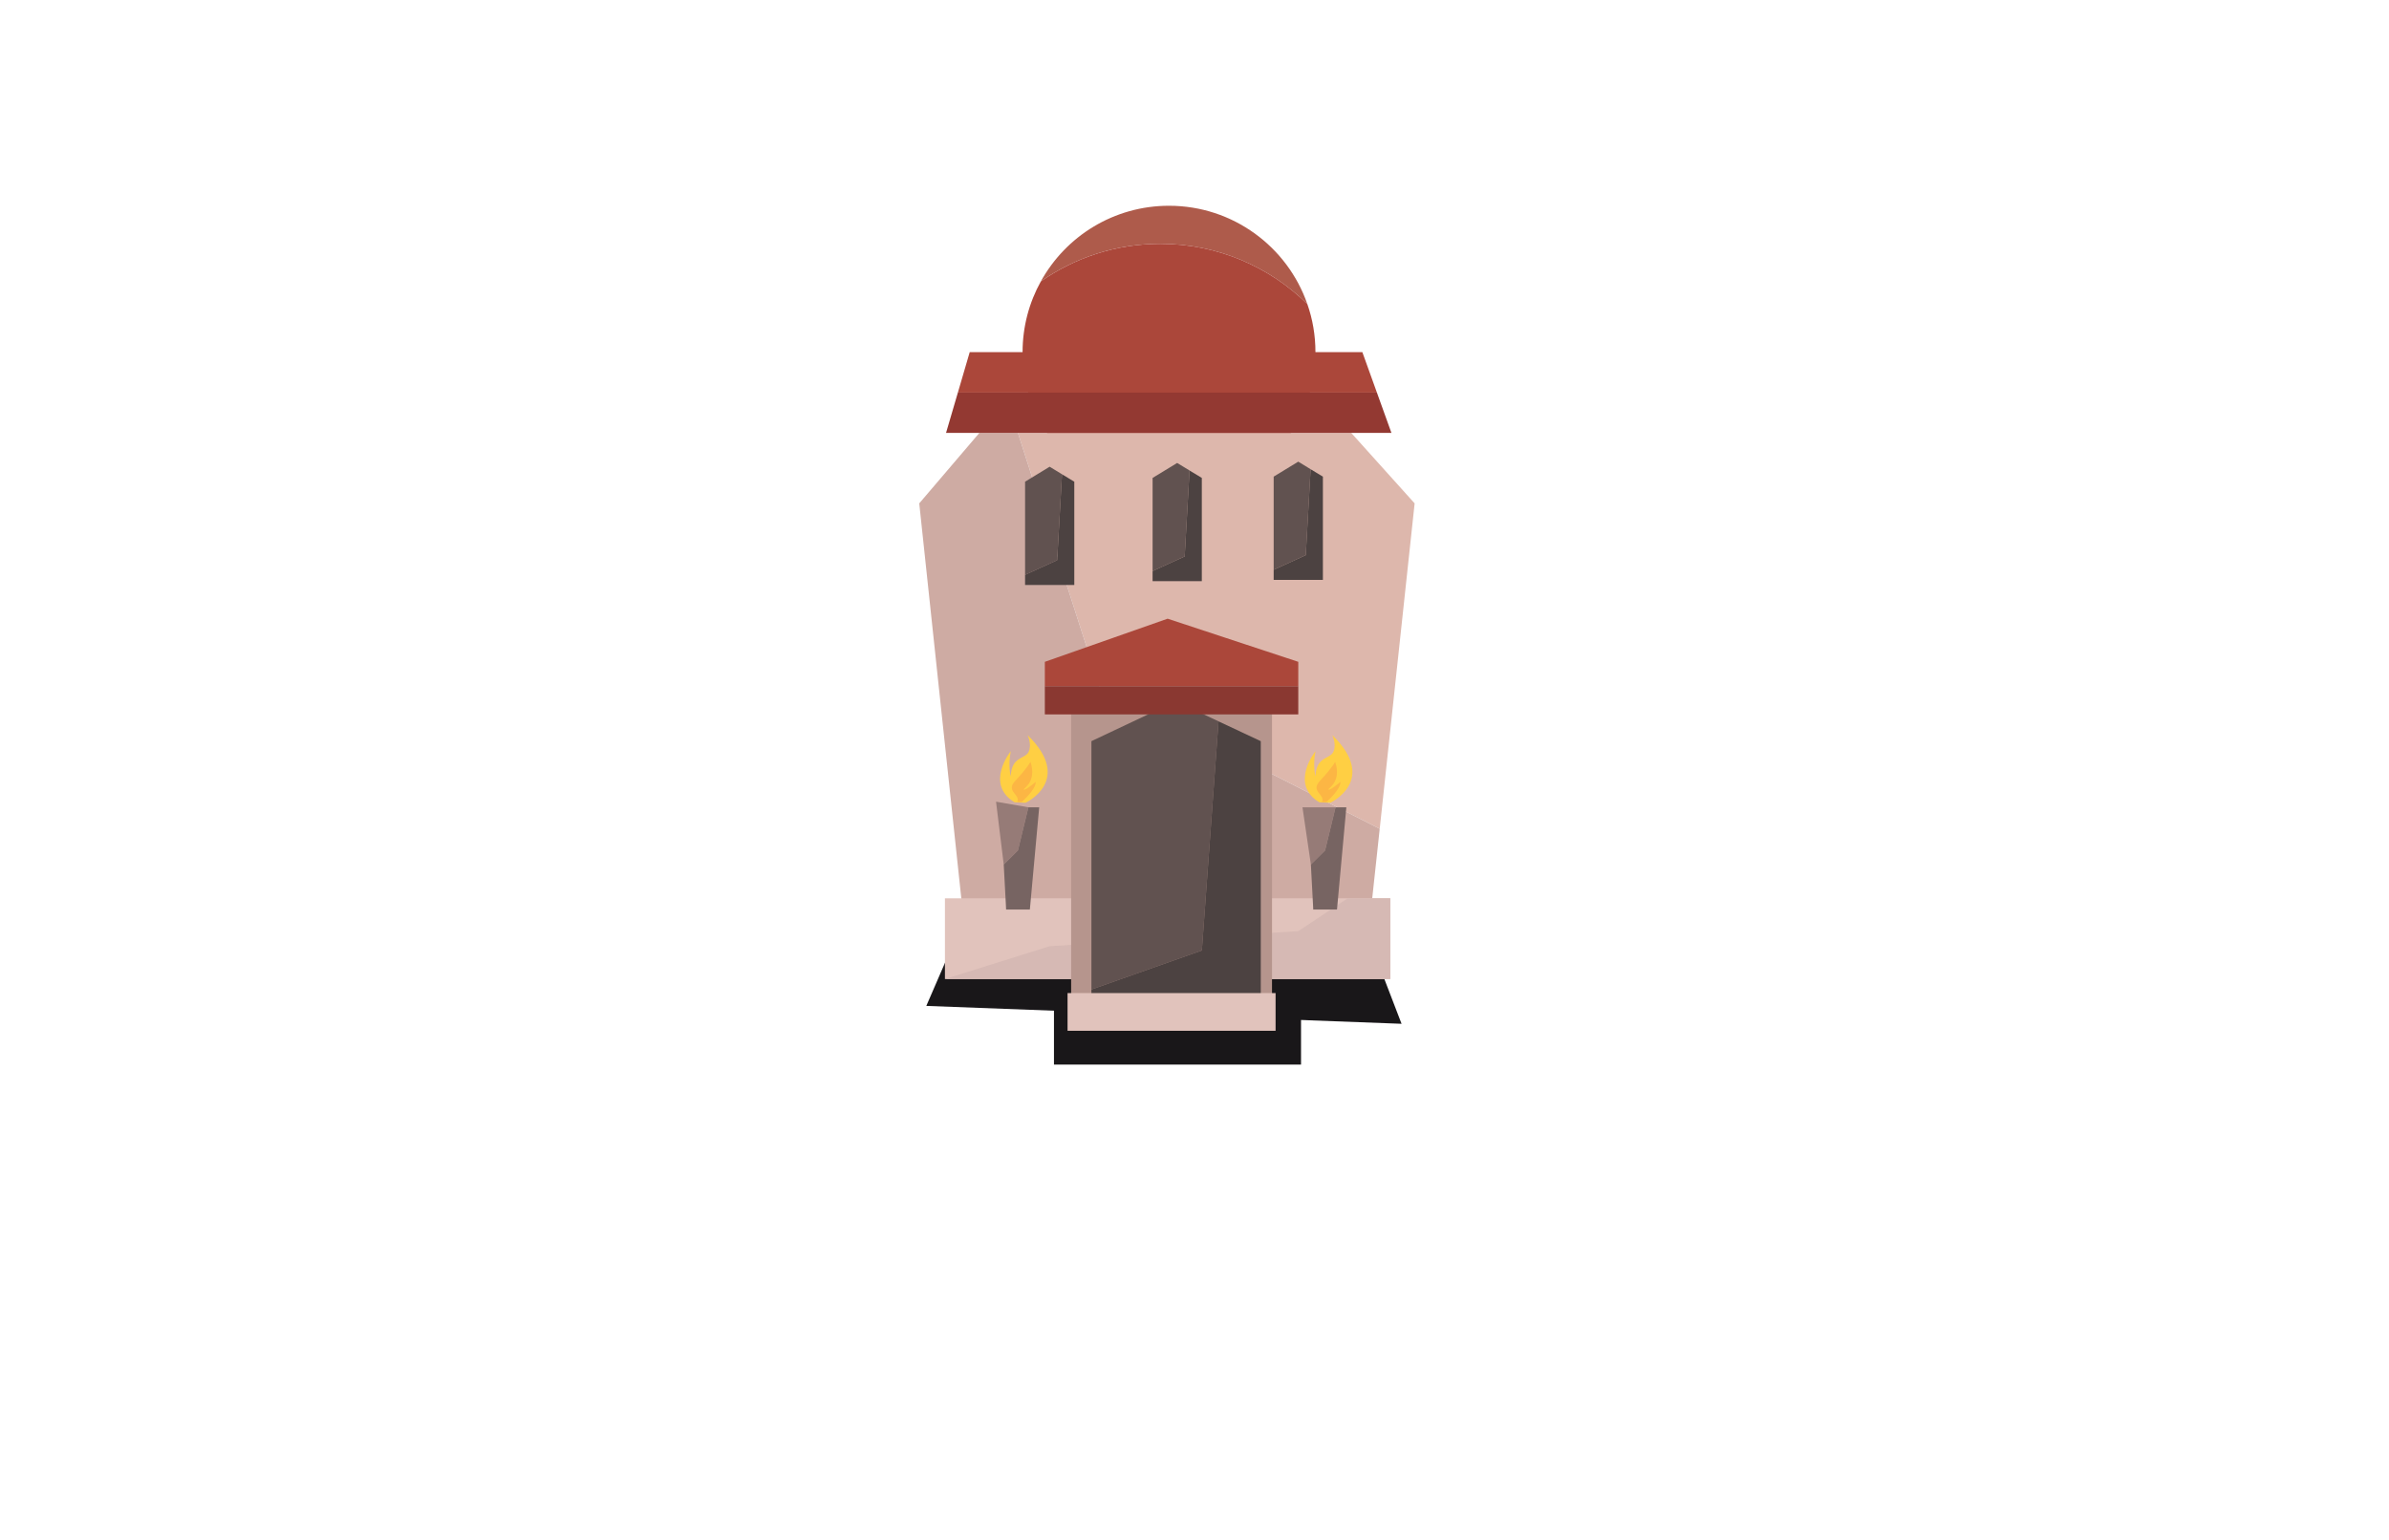 <svg version="1.1" id="B1BOmZY0G" xmlns="http://www.w3.org/2000/svg" xmlns:xlink="http://www.w3.org/1999/xlink" x="0px" y="0px" viewBox="0 0 470 303" enable-background="new 0 0 470.666 303.223" xml:space="preserve"><style>@-webkit-keyframes B1MSumWFAM_HkEbVbYCf_Animation{0%{-webkit-transform: scale(1, 1);transform: scale(1, 1);}50%{-webkit-transform: scale(1.3, 1.3);transform: scale(1.3, 1.3);}100%{-webkit-transform: scale(1, 1);transform: scale(1, 1);}}@keyframes B1MSumWFAM_HkEbVbYCf_Animation{0%{-webkit-transform: scale(1, 1);transform: scale(1, 1);}50%{-webkit-transform: scale(1.3, 1.3);transform: scale(1.3, 1.3);}100%{-webkit-transform: scale(1, 1);transform: scale(1, 1);}}@-webkit-keyframes B1MSumWFAM_rkcFQbtRz_Animation{0%{-webkit-transform: rotate(0deg);transform: rotate(0deg);}33.33%{-webkit-transform: rotate(180deg);transform: rotate(180deg);}50%{-webkit-transform: rotate(270deg);transform: rotate(270deg);}66.67%{-webkit-transform: rotate(359deg);transform: rotate(359deg);}100%{-webkit-transform: rotate(359deg);transform: rotate(359deg);}}@keyframes B1MSumWFAM_rkcFQbtRz_Animation{0%{-webkit-transform: rotate(0deg);transform: rotate(0deg);}33.33%{-webkit-transform: rotate(180deg);transform: rotate(180deg);}50%{-webkit-transform: rotate(270deg);transform: rotate(270deg);}66.67%{-webkit-transform: rotate(359deg);transform: rotate(359deg);}100%{-webkit-transform: rotate(359deg);transform: rotate(359deg);}}#B1BOmZY0G *{-webkit-animation-duration: 3s;animation-duration: 3s;-webkit-animation-iteration-count: infinite;animation-iteration-count: infinite;-webkit-animation-timing-function: cubic-bezier(0, 0, 1, 1);animation-timing-function: cubic-bezier(0, 0, 1, 1);}#SkmBu7-t0f{fill: #AE5B4B;}#SyEru7-YCf{fill: #AB473A;}#r1LBd7ZtAM{fill: #191719;}#HJvB_XbtRM{fill: #191719;}#HJuHd7bK0f{fill: #DDB7AC;}#rJYHOXbK0z{fill: #CEABA3;}#Sy5Bd7-YCM{fill: #E1C3BC;}#SksrumWtRG{fill: #D6B9B4;}#BknrOmbF0G{fill: #B6958D;}#SJaHdm-KRf{fill: #AB473A;}#SkCBdQbtAM{fill: #933932;}#SyeeSumbF0M{fill: #615250;}#r1ZeHdQWtAz{fill: #4C4241;}#HymlHdXbYAG{fill: #615250;}#SkEeHuQZY0M{fill: #4C4241;}#Hk8gBuQ-FAM{fill: #615250;}#HJDxrd7WtRf{fill: #4C4241;}#SyKeru7WFRz{fill: #615250;}#rycgBd7ZtCz{fill: #4C4241;}#HkixHOQ-tRz{fill: #AB473A;}#ry2lBdXZtCG{fill: #8A3831;}#HJperdXbK0M{fill: #E1C3BC;}#HyRerO7bKCG{fill: #967B77;}#S1kWBuXbK0M{fill: #776462;}#HkxZBOmZYAz{fill: #967B77;}#Hy-ZrOQbtRM{fill: #776462;}#HkMZH_7-FCM{fill: #FFCF43;}#r1m-r_Xbt0M{fill: #FCB644;}#HJ4bS_QWYAG{fill: #FFCF43;}#ryr-S_7WKRM{fill: #FCB644;}#B1MSumWFAM_rkcFQbtRz{-webkit-animation-name: B1MSumWFAM_rkcFQbtRz_Animation;animation-name: B1MSumWFAM_rkcFQbtRz_Animation;-webkit-transform-origin: 50% 50%;transform-origin: 50% 50%;transform-box: fill-box;-webkit-transform: rotate(0deg);transform: rotate(0deg);}#B1MSumWFAM_HkEbVbYCf{-webkit-animation-name: B1MSumWFAM_HkEbVbYCf_Animation;animation-name: B1MSumWFAM_HkEbVbYCf_Animation;-webkit-transform-origin: 50% 50%;transform-origin: 50% 50%;transform-box: fill-box;-webkit-transform: scale(1, 1);transform: scale(1, 1);}</style>
<g id="r1eBum-FCG">
	<g id="rJ-S_QWKRG">
		<g id="B1MSumWFAM_rkcFQbtRz" data-animator-group="true" data-animator-type="1"><g id="B1MSumWFAM_HkEbVbYCf" data-animator-group="true" data-animator-type="2"><g id="B1MSumWFAM">
			<path d="M257.198,59.837c-7.426-7.335-17.661-11.856-28.918-11.856c-8.731,0-16.843,2.728-23.513,7.401&#10;&#9;&#9;&#9;&#9;c4.896-8.886,14.358-14.891,25.218-14.891C242.571,40.492,253.3,48.58,257.198,59.837z" id="SkmBu7-t0f"/>
			<path d="M258.793,69.3c0,15.91-12.896,28.808-28.808,28.808S201.177,85.211,201.177,69.3&#10;&#9;&#9;&#9;&#9;c0-5.053,1.308-9.794,3.59-13.917c6.671-4.676,14.78-7.401,23.514-7.401c11.257,0,21.492,4.521,28.918,11.856&#10;&#9;&#9;&#9;&#9;C258.239,62.805,258.793,65.974,258.793,69.3z" id="SyEru7-YCf"/>
		</g></g></g>
		<g id="BJSr_XbK0M">
			<rect x="207.353" y="190.582" width="48.604" height="18.916" id="r1LBd7ZtAM"/>
			<polygon points="275.736,201.471 182.237,197.951 186.214,188.774 270.858,188.774 &#9;&#9;&#9;" id="HJvB_XbtRM"/>
			<polygon points="278.308,99.058 271.439,163.102 216.26,135.047 200.259,85.186 265.832,85.186 &#9;&#9;&#9;" id="HJuHd7bK0f"/>
			<polygon points="271.439,163.102 268.491,190.448 190.577,190.448 180.848,99.058 192.681,85.186 200.259,85.186 &#10;&#9;&#9;&#9;&#9;216.26,135.047 &#9;&#9;&#9;" id="rJYHOXbK0z"/>
			<rect x="185.901" y="176.776" width="87.619" height="15.89" id="Sy5Bd7-YCM"/>
			<polygon points="273.521,176.776 273.521,192.662 185.901,192.662 206.509,186.199 255.417,183.246 &#10;&#9;&#9;&#9;&#9;265.112,176.776 &#9;&#9;&#9;" id="SksrumWtRG"/>
			<rect x="210.729" y="137.816" width="39.52" height="62.603" id="BknrOmbF0G"/>
			<polygon points="270.885,77.254 188.448,77.254 190.777,69.299 268.023,69.299 &#9;&#9;&#9;" id="SJaHdm-KRf"/>
			<polygon points="273.741,85.186 186.121,85.186 188.448,77.254 270.885,77.254 &#9;&#9;&#9;" id="SkCBdQbtAM"/>
			<g id="HJkgr_QbtCf">
				<path d="M208.935,93.33l-0.951,16.909c-2.748,1.239-4.787,2.191-6.314,2.88V94.792l4.83-2.947L208.935,93.33z" id="SyeeSumbF0M"/>
				<path d="M211.35,94.793v20.321h-9.683v-1.994c1.527-0.688,3.566-1.641,6.314-2.88l0.951-16.909L211.35,94.793z" id="r1ZeHdQWtAz"/>
			</g>
			<g id="B1GerOQWY0M">
				<path d="M234.026,92.588l-0.952,16.908c-2.749,1.241-4.787,2.192-6.317,2.881V94.051l4.832-2.947L234.026,92.588&#10;&#9;&#9;&#9;&#9;&#9;z" id="HymlHdXbYAG"/>
				<path d="M236.441,94.051v20.321h-9.687v-1.994c1.53-0.688,3.568-1.639,6.317-2.88l0.952-16.909L236.441,94.051z" id="SkEeHuQZY0M"/>
			</g>
			<g id="r1BxSuX-Y0G">
				<path d="M257.845,92.334l-0.952,16.908c-2.748,1.239-4.787,2.191-6.315,2.881V93.795l4.832-2.946L257.845,92.334&#10;&#9;&#9;&#9;&#9;&#9;z" id="Hk8gBuQ-FAM"/>
				<path d="M260.26,93.796v20.322h-9.685v-1.994c1.528-0.688,3.567-1.643,6.315-2.881l0.951-16.908L260.26,93.796z" id="HJDxrd7WtRf"/>
			</g>
			<g id="Bydgr_mWY0M">
				<path d="M239.73,141.955l-3.279,45.086c-9.457,3.312-16.472,5.854-21.731,7.684v-48.871l16.622-7.858&#10;&#9;&#9;&#9;&#9;&#9;L239.73,141.955z" id="SyKeru7WFRz"/>
				<path d="M248.039,145.854v54.189h-33.322v-5.318c5.263-1.832,12.275-4.375,21.732-7.684l3.279-45.086&#10;&#9;&#9;&#9;&#9;&#9;L248.039,145.854z" id="rycgBd7ZtCz"/>
			</g>
			<polygon points="255.417,130.24 255.417,135.047 205.557,135.047 205.557,130.24 229.71,121.751 &#9;&#9;&#9;" id="HkixHOQ-tRz"/>
			<rect x="205.557" y="135.047" width="49.859" height="5.54" id="ry2lBdXZtCG"/>
			<rect x="210.024" y="195.426" width="40.929" height="7.42" id="HJperdXbK0M"/>
			<polygon points="202.322,158.869 200.259,167.358 197.468,170.127 195.955,157.762 &#9;&#9;&#9;" id="HyRerO7bKCG"/>
			<polygon points="204.448,158.869 202.61,178.99 197.933,178.99 197.89,177.994 197.468,170.127 200.259,167.358 &#10;&#9;&#9;&#9;&#9;202.322,158.869 &#9;&#9;&#9;" id="S1kWBuXbK0M"/>
			<polygon points="262.746,158.869 260.687,167.358 257.895,170.127 256.243,158.869 &#9;&#9;&#9;" id="HkxZBOmZYAz"/>
			<polygon points="264.874,158.869 263.034,178.99 258.36,178.99 258.314,177.994 257.895,170.127 260.687,167.358 &#10;&#9;&#9;&#9;&#9;262.746,158.869 &#9;&#9;&#9;" id="Hy-ZrOQbtRM"/>
			<path d="M201.752,157.979c0,0,9.535-4.385,0.418-13.317c0,0,0.891,1.865,0.188,3.313&#10;&#9;&#9;&#9;&#9;c-0.704,1.449-3.365,0.84-3.507,4.814c0,0-0.562-2.009,0-4.956c0,0-5.188,6.452,0.746,10.049" id="HkMZH_7-FCM"/>
			<path d="M201.001,157.815c0,0,2.808-2.405,2.761-3.948c0,0-1.938,1.659-2.326,1.52&#10;&#9;&#9;&#9;&#9;c-0.387-0.139,2.654-1.338,1.297-5.468c0,0-0.512,1.077-3.038,3.787c-1.911,2.053,1.168,2.664,0.42,4.112h0.889L201.001,157.815&#10;&#9;&#9;&#9;&#9;L201.001,157.815z" id="r1m-r_Xbt0M"/>
			<path d="M261.701,157.979c0,0,9.533-4.385,0.418-13.317c0,0,0.887,1.865,0.187,3.313&#10;&#9;&#9;&#9;&#9;c-0.698,1.449-3.365,0.84-3.507,4.814c0,0-0.562-2.009,0-4.956c0,0-5.188,6.452,0.751,10.049" id="HJ4bS_QWYAG"/>
			<path d="M260.952,157.815c0,0,2.805-2.405,2.758-3.948c0,0-1.938,1.659-2.329,1.52&#10;&#9;&#9;&#9;&#9;c-0.385-0.139,2.655-1.338,1.298-5.468c0,0-0.51,1.077-3.037,3.787c-1.91,2.053,1.169,2.664,0.42,4.112h0.893L260.952,157.815&#10;&#9;&#9;&#9;&#9;L260.952,157.815z" id="ryr-S_7WKRM"/>
		</g>
	</g>
</g>
<script>(function(){var a=document.querySelector('#B1BOmZY0G'),b=a.querySelectorAll('style'),c=function(d){b.forEach(function(f){var g=f.textContent;g&amp;&amp;(f.textContent=g.replace(/transform-box:[^;\r\n]*/gi,'transform-box: '+d))})};c('initial'),window.requestAnimationFrame(function(){return c('fill-box')})})();</script></svg>